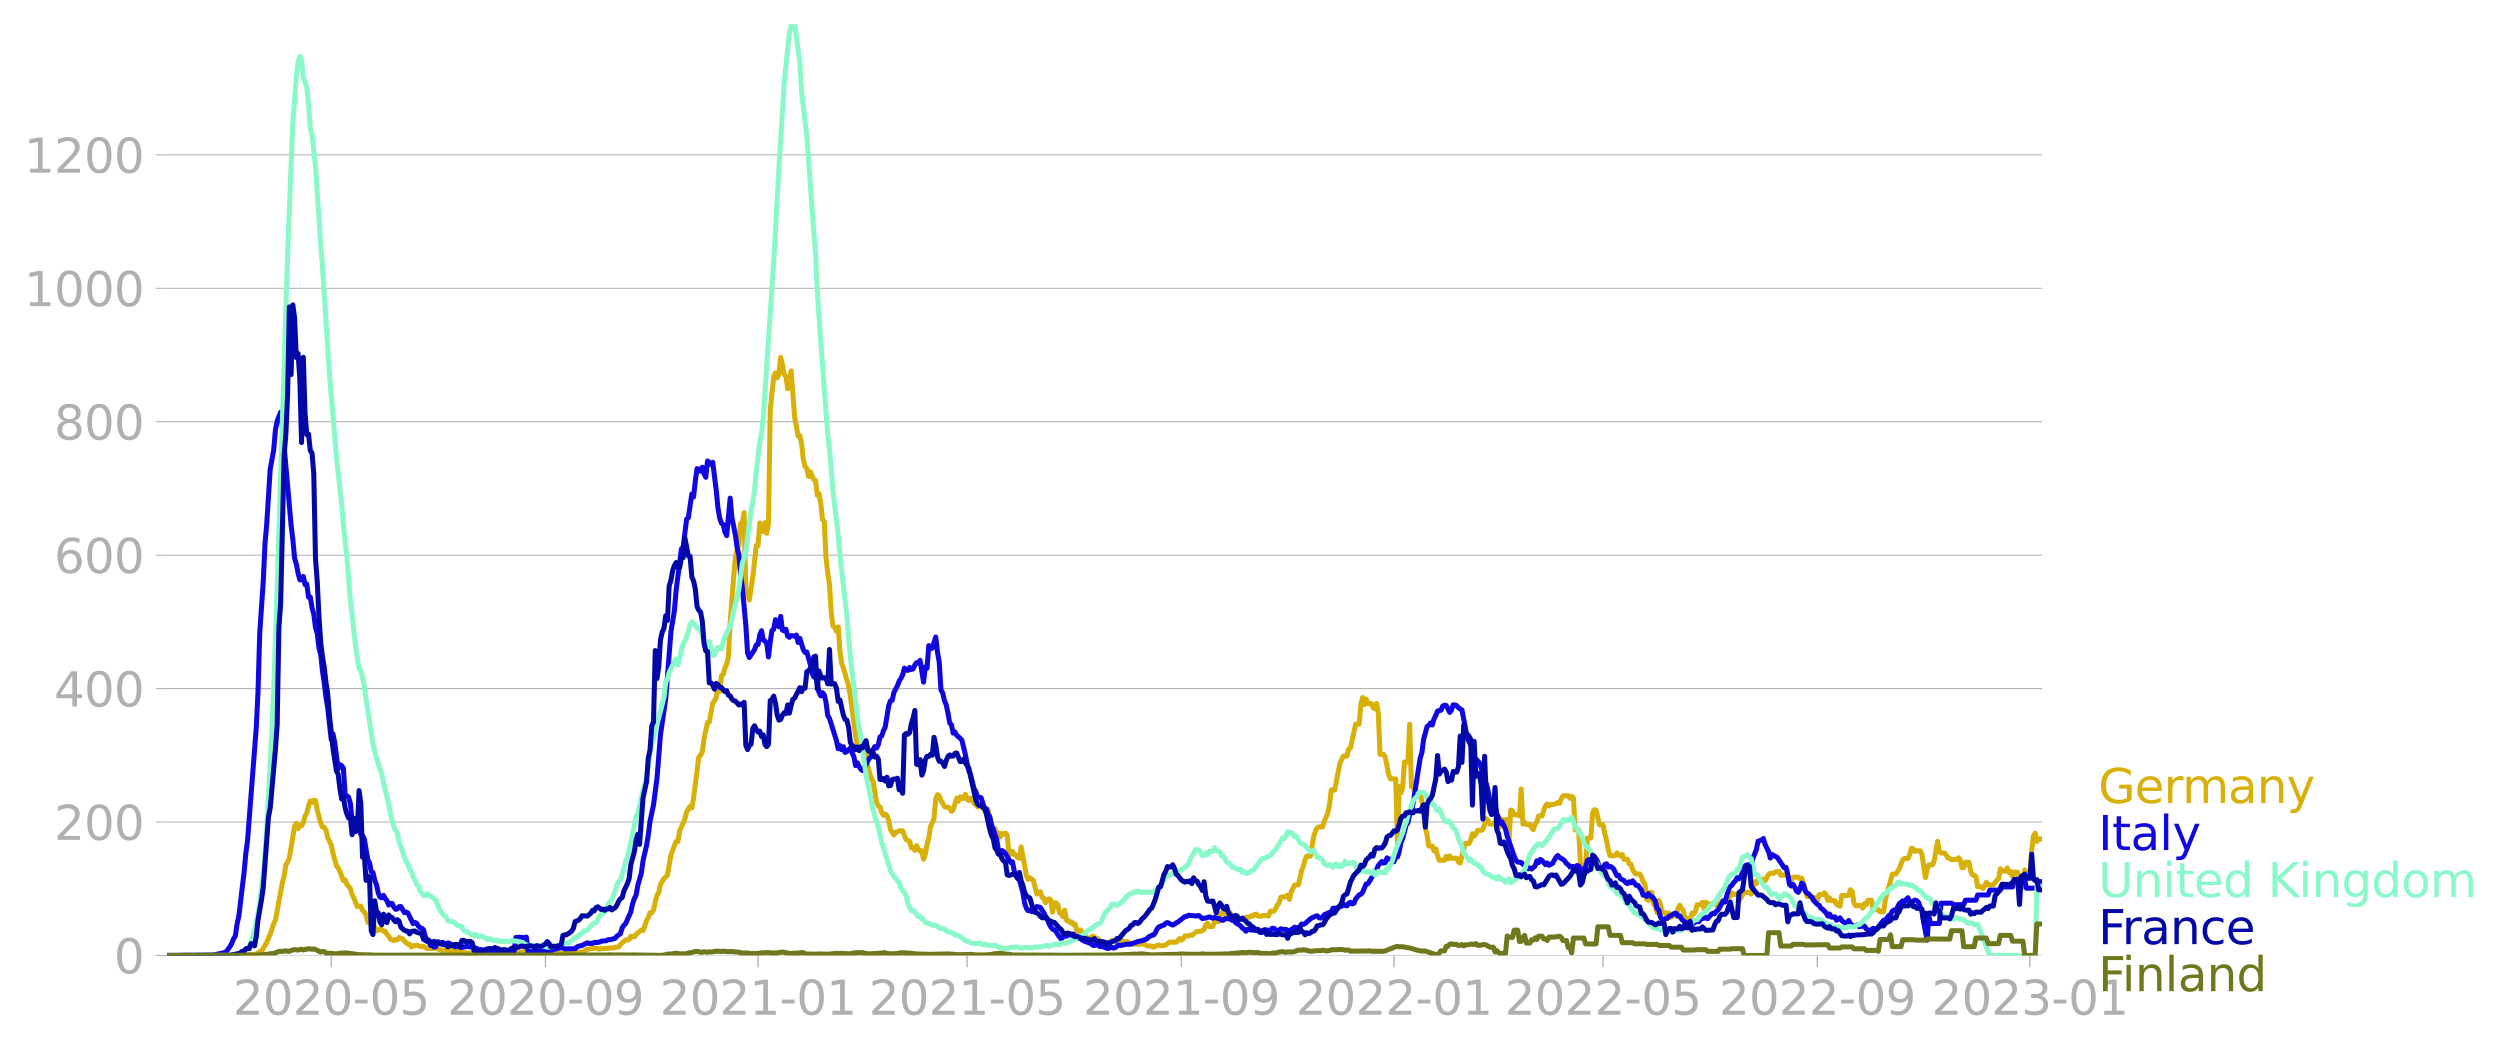 <svg xmlns="http://www.w3.org/2000/svg" xmlns:xlink="http://www.w3.org/1999/xlink" width="992.186" height="416.199" viewBox="0 0 744.14 312.149"><defs><style>*{stroke-linejoin:round;stroke-linecap:butt}</style></defs><g id="figure_1"><path id="patch_1" d="M0 312.15h744.14V0H0v312.15z" style="fill:none"/><g id="axes_1"><path id="patch_2" d="M49.83 284.4h558V7.2h-558v277.2z" style="fill:none"/><g id="matplotlib.axis_1"><g id="xtick_1"><g id="line2d_1"><defs><path id="m621d690cdc" d="M0 0v3.5" style="stroke:#b0b0b0;stroke-width:.4"/></defs><use xlink:href="#m621d690cdc" x="98.577" y="284.4" style="fill:#b0b0b0;stroke:#b0b0b0;stroke-width:.4"/></g><g id="text_1" style="fill:#b0b0b0" transform="matrix(.14 0 0 -.14 69.33 302.038)"><defs><path id="DejaVuSans-32" d="M1228 531h2203V0H469v531q359 372 979 998 621 627 780 809 303 340 423 576 121 236 121 464 0 372-261 606-261 235-680 235-297 0-627-103-329-103-704-313v638q381 153 712 231 332 78 607 78 725 0 1156-363 431-362 431-968 0-288-108-546-107-257-392-607-78-91-497-524-418-433-1181-1211z" transform="scale(.016)"/><path id="DejaVuSans-30" d="M2034 4250q-487 0-733-480-245-479-245-1442 0-959 245-1439 246-480 733-480 491 0 736 480 246 480 246 1439 0 963-246 1442-245 480-736 480zm0 500q785 0 1199-621 414-620 414-1801 0-1178-414-1799Q2819-91 2034-91q-784 0-1198 620-414 621-414 1799 0 1181 414 1801 414 621 1198 621z" transform="scale(.016)"/><path id="DejaVuSans-2d" d="M313 2009h1684v-512H313v512z" transform="scale(.016)"/><path id="DejaVuSans-35" d="M691 4666h2478v-532H1269V2991q137 47 274 70 138 23 276 23 781 0 1237-428 457-428 457-1159 0-753-469-1171Q2575-91 1722-91q-294 0-599 50Q819 9 494 109v635q281-153 581-228t634-75q541 0 856 284 316 284 316 772 0 487-316 771-315 285-856 285-253 0-505-56-251-56-513-175v2344z" transform="scale(.016)"/></defs><use xlink:href="#DejaVuSans-32"/><use xlink:href="#DejaVuSans-30" x="63.623"/><use xlink:href="#DejaVuSans-32" x="127.246"/><use xlink:href="#DejaVuSans-30" x="190.869"/><use xlink:href="#DejaVuSans-2d" x="254.492"/><use xlink:href="#DejaVuSans-30" x="290.576"/><use xlink:href="#DejaVuSans-35" x="354.199"/></g></g><g id="xtick_2"><use xlink:href="#m621d690cdc" id="line2d_2" x="162.363" y="284.4" style="fill:#b0b0b0;stroke:#b0b0b0;stroke-width:.4"/><g id="text_2" style="fill:#b0b0b0" transform="matrix(.14 0 0 -.14 133.115 302.038)"><defs><path id="DejaVuSans-39" d="M703 97v575q238-113 481-172 244-59 479-59 625 0 954 420 330 420 377 1277-181-269-460-413-278-144-615-144-700 0-1108 423-408 424-408 1159 0 718 425 1152 425 435 1131 435 810 0 1236-621 427-620 427-1801 0-1103-524-1761Q2575-91 1691-91q-238 0-482 47Q966 3 703 97zm1256 1978q425 0 673 290 249 291 249 798 0 503-249 795-248 292-673 292t-673-292q-248-292-248-795 0-507 248-798 248-290 673-290z" transform="scale(.016)"/></defs><use xlink:href="#DejaVuSans-32"/><use xlink:href="#DejaVuSans-30" x="63.623"/><use xlink:href="#DejaVuSans-32" x="127.246"/><use xlink:href="#DejaVuSans-30" x="190.869"/><use xlink:href="#DejaVuSans-2d" x="254.492"/><use xlink:href="#DejaVuSans-30" x="290.576"/><use xlink:href="#DejaVuSans-39" x="354.199"/></g></g><g id="xtick_3"><use xlink:href="#m621d690cdc" id="line2d_3" x="225.631" y="284.4" style="fill:#b0b0b0;stroke:#b0b0b0;stroke-width:.4"/><g id="text_3" style="fill:#b0b0b0" transform="matrix(.14 0 0 -.14 196.383 302.038)"><defs><path id="DejaVuSans-31" d="M794 531h1031v3560L703 3866v575l1116 225h631V531h1031V0H794v531z" transform="scale(.016)"/></defs><use xlink:href="#DejaVuSans-32"/><use xlink:href="#DejaVuSans-30" x="63.623"/><use xlink:href="#DejaVuSans-32" x="127.246"/><use xlink:href="#DejaVuSans-31" x="190.869"/><use xlink:href="#DejaVuSans-2d" x="254.492"/><use xlink:href="#DejaVuSans-30" x="290.576"/><use xlink:href="#DejaVuSans-31" x="354.199"/></g></g><g id="xtick_4"><use xlink:href="#m621d690cdc" id="line2d_4" x="287.862" y="284.4" style="fill:#b0b0b0;stroke:#b0b0b0;stroke-width:.4"/><g id="text_4" style="fill:#b0b0b0" transform="matrix(.14 0 0 -.14 258.614 302.038)"><use xlink:href="#DejaVuSans-32"/><use xlink:href="#DejaVuSans-30" x="63.623"/><use xlink:href="#DejaVuSans-32" x="127.246"/><use xlink:href="#DejaVuSans-31" x="190.869"/><use xlink:href="#DejaVuSans-2d" x="254.492"/><use xlink:href="#DejaVuSans-30" x="290.576"/><use xlink:href="#DejaVuSans-35" x="354.199"/></g></g><g id="xtick_5"><use xlink:href="#m621d690cdc" id="line2d_5" x="351.648" y="284.4" style="fill:#b0b0b0;stroke:#b0b0b0;stroke-width:.4"/><g id="text_5" style="fill:#b0b0b0" transform="matrix(.14 0 0 -.14 322.4 302.038)"><use xlink:href="#DejaVuSans-32"/><use xlink:href="#DejaVuSans-30" x="63.623"/><use xlink:href="#DejaVuSans-32" x="127.246"/><use xlink:href="#DejaVuSans-31" x="190.869"/><use xlink:href="#DejaVuSans-2d" x="254.492"/><use xlink:href="#DejaVuSans-30" x="290.576"/><use xlink:href="#DejaVuSans-39" x="354.199"/></g></g><g id="xtick_6"><use xlink:href="#m621d690cdc" id="line2d_6" x="414.916" y="284.4" style="fill:#b0b0b0;stroke:#b0b0b0;stroke-width:.4"/><g id="text_6" style="fill:#b0b0b0" transform="matrix(.14 0 0 -.14 385.668 302.038)"><use xlink:href="#DejaVuSans-32"/><use xlink:href="#DejaVuSans-30" x="63.623"/><use xlink:href="#DejaVuSans-32" x="127.246"/><use xlink:href="#DejaVuSans-32" x="190.869"/><use xlink:href="#DejaVuSans-2d" x="254.492"/><use xlink:href="#DejaVuSans-30" x="290.576"/><use xlink:href="#DejaVuSans-31" x="354.199"/></g></g><g id="xtick_7"><use xlink:href="#m621d690cdc" id="line2d_7" x="477.146" y="284.4" style="fill:#b0b0b0;stroke:#b0b0b0;stroke-width:.4"/><g id="text_7" style="fill:#b0b0b0" transform="matrix(.14 0 0 -.14 447.898 302.038)"><use xlink:href="#DejaVuSans-32"/><use xlink:href="#DejaVuSans-30" x="63.623"/><use xlink:href="#DejaVuSans-32" x="127.246"/><use xlink:href="#DejaVuSans-32" x="190.869"/><use xlink:href="#DejaVuSans-2d" x="254.492"/><use xlink:href="#DejaVuSans-30" x="290.576"/><use xlink:href="#DejaVuSans-35" x="354.199"/></g></g><g id="xtick_8"><use xlink:href="#m621d690cdc" id="line2d_8" x="540.932" y="284.4" style="fill:#b0b0b0;stroke:#b0b0b0;stroke-width:.4"/><g id="text_8" style="fill:#b0b0b0" transform="matrix(.14 0 0 -.14 511.684 302.038)"><use xlink:href="#DejaVuSans-32"/><use xlink:href="#DejaVuSans-30" x="63.623"/><use xlink:href="#DejaVuSans-32" x="127.246"/><use xlink:href="#DejaVuSans-32" x="190.869"/><use xlink:href="#DejaVuSans-2d" x="254.492"/><use xlink:href="#DejaVuSans-30" x="290.576"/><use xlink:href="#DejaVuSans-39" x="354.199"/></g></g><g id="xtick_9"><use xlink:href="#m621d690cdc" id="line2d_9" x="604.2" y="284.4" style="fill:#b0b0b0;stroke:#b0b0b0;stroke-width:.4"/><g id="text_9" style="fill:#b0b0b0" transform="matrix(.14 0 0 -.14 574.952 302.038)"><defs><path id="DejaVuSans-33" d="M2597 2516q453-97 707-404 255-306 255-756 0-690-475-1069Q2609-91 1734-91q-293 0-604 58T488 141v609q262-153 574-231 313-78 654-78 593 0 904 234t311 681q0 413-289 645-289 233-804 233h-544v519h569q465 0 712 186t247 536q0 359-255 551-254 193-729 193-260 0-557-57-297-56-653-174v562q360 100 674 150t592 50q719 0 1137-327 419-326 419-882 0-388-222-655t-631-370z" transform="scale(.016)"/></defs><use xlink:href="#DejaVuSans-32"/><use xlink:href="#DejaVuSans-30" x="63.623"/><use xlink:href="#DejaVuSans-32" x="127.246"/><use xlink:href="#DejaVuSans-33" x="190.869"/><use xlink:href="#DejaVuSans-2d" x="254.492"/><use xlink:href="#DejaVuSans-30" x="290.576"/><use xlink:href="#DejaVuSans-31" x="354.199"/></g></g></g><g id="matplotlib.axis_2"><g id="ytick_1"><path id="line2d_10" d="M49.83 284.4h558" clip-path="url(#p83f913f39a)" style="fill:none;stroke:#b0b0b0;stroke-width:.3;stroke-linecap:square"/><g id="line2d_11"><defs><path id="md5a7e201a7" d="M0 0h-3.5" style="stroke:#b0b0b0;stroke-width:.3"/></defs><use xlink:href="#md5a7e201a7" x="49.83" y="284.4" style="fill:#b0b0b0;stroke:#b0b0b0;stroke-width:.3"/></g><use xlink:href="#DejaVuSans-30" id="text_10" style="fill:#b0b0b0" transform="matrix(.14 0 0 -.14 33.922 289.719)"/></g><g id="ytick_2"><path id="line2d_12" d="M49.83 244.682h558" clip-path="url(#p83f913f39a)" style="fill:none;stroke:#b0b0b0;stroke-width:.3;stroke-linecap:square"/><use xlink:href="#md5a7e201a7" id="line2d_13" x="49.83" y="244.682" style="fill:#b0b0b0;stroke:#b0b0b0;stroke-width:.3"/><g id="text_11" style="fill:#b0b0b0" transform="matrix(.14 0 0 -.14 16.108 250.001)"><use xlink:href="#DejaVuSans-32"/><use xlink:href="#DejaVuSans-30" x="63.623"/><use xlink:href="#DejaVuSans-30" x="127.246"/></g></g><g id="ytick_3"><path id="line2d_14" d="M49.83 204.965h558" clip-path="url(#p83f913f39a)" style="fill:none;stroke:#b0b0b0;stroke-width:.3;stroke-linecap:square"/><use xlink:href="#md5a7e201a7" id="line2d_15" x="49.83" y="204.965" style="fill:#b0b0b0;stroke:#b0b0b0;stroke-width:.3"/><g id="text_12" style="fill:#b0b0b0" transform="matrix(.14 0 0 -.14 16.108 210.284)"><defs><path id="DejaVuSans-34" d="M2419 4116 825 1625h1594v2491zm-166 550h794V1625h666v-525h-666V0h-628v1100H313v609l1940 2957z" transform="scale(.016)"/></defs><use xlink:href="#DejaVuSans-34"/><use xlink:href="#DejaVuSans-30" x="63.623"/><use xlink:href="#DejaVuSans-30" x="127.246"/></g></g><g id="ytick_4"><path id="line2d_16" d="M49.83 165.247h558" clip-path="url(#p83f913f39a)" style="fill:none;stroke:#b0b0b0;stroke-width:.3;stroke-linecap:square"/><use xlink:href="#md5a7e201a7" id="line2d_17" x="49.83" y="165.247" style="fill:#b0b0b0;stroke:#b0b0b0;stroke-width:.3"/><g id="text_13" style="fill:#b0b0b0" transform="matrix(.14 0 0 -.14 16.108 170.566)"><defs><path id="DejaVuSans-36" d="M2113 2584q-425 0-674-291-248-290-248-796 0-503 248-796 249-292 674-292t673 292q248 293 248 796 0 506-248 796-248 291-673 291zm1253 1979v-575q-238 112-480 171-242 60-480 60-625 0-955-422-329-422-376-1275 184 272 462 417 279 145 613 145 703 0 1111-427 408-426 408-1160 0-719-425-1154Q2819-91 2113-91q-810 0-1238 620-428 621-428 1799 0 1106 525 1764t1409 658q238 0 480-47t505-140z" transform="scale(.016)"/></defs><use xlink:href="#DejaVuSans-36"/><use xlink:href="#DejaVuSans-30" x="63.623"/><use xlink:href="#DejaVuSans-30" x="127.246"/></g></g><g id="ytick_5"><path id="line2d_18" d="M49.83 125.53h558" clip-path="url(#p83f913f39a)" style="fill:none;stroke:#b0b0b0;stroke-width:.3;stroke-linecap:square"/><use xlink:href="#md5a7e201a7" id="line2d_19" x="49.83" y="125.53" style="fill:#b0b0b0;stroke:#b0b0b0;stroke-width:.3"/><g id="text_14" style="fill:#b0b0b0" transform="matrix(.14 0 0 -.14 16.108 130.849)"><defs><path id="DejaVuSans-38" d="M2034 2216q-450 0-708-241-257-241-257-662 0-422 257-663 258-241 708-241t709 242q260 243 260 662 0 421-258 662-257 241-711 241zm-631 268q-406 100-633 378-226 279-226 679 0 559 398 884 399 325 1092 325 697 0 1094-325t397-884q0-400-227-679-226-278-629-378 456-106 710-416 255-309 255-755 0-679-414-1042Q2806-91 2034-91q-771 0-1186 362-414 363-414 1042 0 446 256 755 257 310 713 416zm-231 997q0-362 226-565 227-203 636-203 407 0 636 203 230 203 230 565 0 363-230 566-229 203-636 203-409 0-636-203-226-203-226-566z" transform="scale(.016)"/></defs><use xlink:href="#DejaVuSans-38"/><use xlink:href="#DejaVuSans-30" x="63.623"/><use xlink:href="#DejaVuSans-30" x="127.246"/></g></g><g id="ytick_6"><path id="line2d_20" d="M49.83 85.812h558" clip-path="url(#p83f913f39a)" style="fill:none;stroke:#b0b0b0;stroke-width:.3;stroke-linecap:square"/><use xlink:href="#md5a7e201a7" id="line2d_21" x="49.83" y="85.812" style="fill:#b0b0b0;stroke:#b0b0b0;stroke-width:.3"/><g id="text_15" style="fill:#b0b0b0" transform="matrix(.14 0 0 -.14 7.2 91.131)"><use xlink:href="#DejaVuSans-31"/><use xlink:href="#DejaVuSans-30" x="63.623"/><use xlink:href="#DejaVuSans-30" x="127.246"/><use xlink:href="#DejaVuSans-30" x="190.869"/></g></g><g id="ytick_7"><path id="line2d_22" d="M49.83 46.095h558" clip-path="url(#p83f913f39a)" style="fill:none;stroke:#b0b0b0;stroke-width:.3;stroke-linecap:square"/><use xlink:href="#md5a7e201a7" id="line2d_23" x="49.83" y="46.095" style="fill:#b0b0b0;stroke:#b0b0b0;stroke-width:.3"/><g id="text_16" style="fill:#b0b0b0" transform="matrix(.14 0 0 -.14 7.2 51.414)"><use xlink:href="#DejaVuSans-31"/><use xlink:href="#DejaVuSans-32" x="63.623"/><use xlink:href="#DejaVuSans-30" x="127.246"/><use xlink:href="#DejaVuSans-30" x="190.869"/></g></g></g><path id="line2d_24" d="m49.83 284.4 22.3-.085 2.592-.227 1.037.057.519-.17 1.037-.681.519-.114 1.555-2.667 1.038-2.411 1.037-3.177.518-.993 2.075-11.206.518-1.958.519-3.404.519-.738.518-1.277 1.556-9.418.518-.851.52 1.56.518-.965.518.086.519-.88.518-1.957.519-.937.519-2.014.518-1.56.519.454.518-.681.519.113.519 2.837 1.037 3.83.518 1.248h.519l.518.88.519 2.241 1.037 2.156.519 2.412 1.037 3.773.519.68.518 1.05 1.037 2.724.519-.256.518 1.362 1.038 1.248.518 1.816.519.965 1.037 2.61.519-.199.518.029.519 1.248.518.51.519.908.519 2.1.518.425.519.057.518.312.519.766.518 1.021.52-.142.518-.34.518.085.519.567.518-.028.519.965.519.51.518.908 1.037.369.519-.312.519.142.518-.738.519.312.518.114.519.68 1.037.88.519.057.518.794.519-.34h.518l.519-.227 1.037.397h1.037l1.038.68.518-.141.519.142 1.037-.142.518-.057 1.556.653h1.556l1.037.113.519-.085 1.037.114.519-.029 1.037.199 1.037.397 2.593.227 1.556-.199.518-.17 3.63.142.519.198 1.556-.482 1.037-.057 1.037-.368 1.556.454.518.085.519-.17.518.17 1.556.028.519-.028.518-.17.519.198 2.593-.057 1.556.426 1.037-.114.518.029.519-.227.519-.085 4.148.454 1.038-.114.518-.028.519-.227 1.037.085.518-.17h1.556l.519.056.518-.198.519-.454.519-.227 2.592-.397 1.038.397.518-.284.519.085 1.037-.085.519.029 1.037-.199.518.114.519-.256 1.037-.057.519-.766 1.555-1.361.52.028.518-.17.518-.965 1.037.199.519-.71 1.556-1.333.518.142.519-1.305.519-1.674.518-.794.519-1.532h.518l.519-.71.518-2.524.519-1.873.519-.822.518-2.525.519-.766.518-.965.519-.397.519-.652 1.037-5.873 1.037-2.837.519-1.248.518.028.519-3.206 1.555-3.46.519-2.157 1.037-1.674.519.511.518-2.979 1.556-12.17.519-.568.518-.993.519-3.943 1.037-4.738.519-.17 1.037-5.702.518-.624.519-.993.519-2.922.518 1.106.519-4.71.518-.368.519-1.873.519-1.163.518-2.184.519-10.27 1.037-13.419.518-5.844.52-2.497.518-1.078.518-6.553.519-.284.518-2.95.519 23.064 1.037 2.923 1.037-6.894 1.038-9.334h.518l.519-6.724 1.037 2.554.518-2.61.52 3.12.518-3.007.518-33.703 1.037-9.844.519-1.163.519 1.503.518-1.163.519-4.936.518 2.127.519 2.923.519.567.518 3.66 1.037-5.277 1.037 13.76 1.038 5.588.518-.085.519 2.44.518 4.709.519 2.043.519.567.518 2.411.519-1.418 1.037 2.383.518.199.52 4.397.518-.454.518 2.979.519 4.766.518.482.519 10.78.519 4.597.518 3.404.519 8.482.518 3.915.519.37.519 1.19.518-1.333.519 7.178.518 3.745.519 1.361 1.556 5.334.518 3.206 1.556 11.376.519 3.433.518-.34.519.056.518 1.617.519.114.519.737.518 3.688 1.037 3.688.519.738 1.037 6.27.519 1.078.518.34.519 1.73.518.738.519-.369.519.483.518 1.447.519 2.666 1.037 1.646.519-.823.518-.085.519-.34h1.037l1.037 2.638 1.037.454.519 1.986.518-.029.519.766.519-1.39.518 1.05.519.624.518-.199.519 2.554.519-1.39.518-2.98.519-1.815.518-3.575.519-1.02.518-1.39.519-5.788.519-1.249.518.37.519 1.39.518.765.519 1.05.519.199.518-.086.519.312.518.965.519-.51 1.037-3.405.519.908.518-1.333.519.539.518-.142.519-1.163.519 1.531.518.284.519-.68 1.037 1.588.519.397.518.624.519-.17.518-.482 1.037 1.759.52.482.518-.794.518 2.666 1.037 3.32.519-.284.519 1.759.518-.454.519 1.163.518-1.021.519.198.519-.312.518.596.519 5.334.518.397.519-.908.518.965.519.198.519.738.518.198.519-3.404 1.037 5.504.519 3.007.518 1.163.519-.51 1.037.765 1.037 4.086.519-.454.518-.199.519 1.589.518.34.519 1.334.519-.852.518-.312.519.312.518 3.66.519-2.752h.519l.518.454.519 2.44.518.34.519.823.518-1.929.52 3.036.518.056.518.568.519-.142.518.851.519-.199.519 1.93.518.226.519-.453.518.737.519.227.519.908.518.567h1.037l.519-.539.518.142.52.568.518-.029.518.88h1.037l.519.482.519-.227.518.255.519-.283.518-.454h1.038l.518-.256 1.037-.17.519.596 1.037.113h.519l.518.34.519.54 1.037-.255.519.17h1.037l.518-.199h.519l1.037.568.519.141h1.037l.518.34 1.038-.481.518-.142.519.17h1.037l.519-.17 1.037-.88h2.075l1.036-1.078.519.454.518-.34.519-.88h1.037l.519-.255.518.028.519-.34.519-.482.518-.284h1.037l1.037-.596.52-1.362.518-.51.518.993h1.037l.519-1.39.519-.37.518.341 1.037-2.61h1.038l.518.397.519-.567.518.113.519 1.362.518-.227h1.038l.518.51.519.313.518-.255.519-.029.519-.369h1.037l.518-.397.519.057.519-.454.518-.113.519.595h1.037l.518-.17h1.038l.518.142.519-1.447h1.037l.519-.68.518-1.136.519-.624.518-1.673.519-.142h1.037l.519-.568.518 1.334.519-2.27 1.037-2.043h1.037l.519-1.872.518-2.496.519-1.192.519-1.986.518-1.05h1.037l1.037-5.957.52-1.646.518-.822.518-.284h1.037l.519-1.674 1.037-2.411.519-2.468.518-4.426h1.038l1.555-8.085 1.037-1.986h1.038l.518-2.071.519-.312 1.556-7.15h1.037l.518-5.815.519-2.1.519 2.1.518-1.617.519 1.333h1.037l.518 1.277.519.312.519-1.617.518 2.751.519 12.398h1.037l.519.823 1.037 5.276.518 1.192h1.556l.519 19.405.518-17.164.519 1.93.518-1.703.519-7.49h1.037l.519-11.262.518 18.582.519-1.078.519 3.603.518-.624h1.037l.519 2.411 1.037 7.773.519 2.327.518 3.29h1.037l.519 1.447.519-.595.518 2.07.519 1.306h1.556l.518-1.163.519.737.518-.85.519.68h1.556l.518 1.135.519.312 1.037-4.256.519-1.588h1.037l.518-1.022.519-1.872.519.71.518-.653.519-1.078h1.037l.518-.199 1.038-3.262.518.51.519 1.078h1.037l.519-.737.518 2.014.519-.057.518-.68.519-1.845 1.556.029.518 6.666.519-9.56.518.227.519 1.191h1.037l.519.34.518-8.028.519 10.469.519-.54.518.653h1.037l.519.993.518.539.52-1.702.518-.624.518-1.76h1.037l.519-1.815.519-1.22.518-.539.519.596.518-.454h1.038l1.037-.539.518.227.519-1.39.518-.851 1.556-.029.519.766.518-.595.519.51.519 9.476h1.037l.518 10.156 1.038.851.518-.397.519-8.199h1.037l.518-7.49.519-.907.519.142 1.037 4.34h1.037l.519 2.695.518 1.816.519 2.894.518 1.787h1.556l.519-.851.518.624.519.284.518-.397.519 1.418h1.037l.519 1.362.518.085.519 1.617.519.908.518.369h1.037l.519.822.518 1.589.52.454.518 4.68.518.37.519-2.355h.518l.519 3.461.519.653.518 1.9.519-3.716.518 1.333.519 2.355h1.037l.519 1.73.518-1.531.519 1.163.518-.426h1.038l.518-2.213.519-.907.518.936.519.482.519 2.468h1.037l.518.568.519-2.128.519.227.518-.71.519-2.014h1.037l.518-.737.52 1.957.518-2.014.518.426.519.17h1.037l.519-.624.518.312.519 1.503.518-.709.519-1.333h1.037l.519-.17.518-1.788.519.51.518-1.049.519.454h1.037l.519-.624.518 1.787 1.038-1.815 1.037.056h.518l.519.51.518-2.41.52-1.277.518.567.518-1.135h1.037l.519-.226.519.453 1.037-1.815.518-.34h1.038l.518-.483.519.028.518-.085.519 1.107 1.037-.057h.519l.518.113.519.852.518.595.519-.88 1.037-.056h.519l.518.454.519-.17.519 1.276 1.037 4.17h1.037l.518.568.52.766.518-.964.518.737.519-1.645h1.037l.519-.54.518.568.519 1.73.518-.765.519.822h1.037l.519 1.078 1.037.568.518-3.206 1.038.057h.518l.519-.17.518-1.59.519.54.519 3.518.518.68 1.556-.056.519.794.518-1.361.519.34.518-1.333h1.037l.519 2.553.519.057.518.283.519-.085.518.653h1.038l.518-3.66 2.074-7.575h1.038l1.037-1.56 1.037-2.724.519-.368h1.037l.518-1.249.519-1.815.519.17.518.766.519-.17h1.037l.518 1.05 1.038 6.95.518-2.411.519-1.39h1.037l.519-1.135 1.037-5.873.518 3.007.519.483h1.037l.519.624.518.88.519.113.518.368 1.038-.056h.518l.519-.51.518.566.519 2.384.519-.029.518-1.589h1.037l.519 2.724.519 1.05.518.141.519.313.518 3.063h1.037l.519.511.519-.737.518-1.107.519.766 1.556-.028 1.037-1.39.518-.398.519-2.978.518.68h1.038l.518-.907.519 1.418.518-.397.519 1.475.519-1.248h1.037l.518 4.17.519.114.519-.085.518-4.852.519 1.22h1.037l.518-7.064.52-4.255.518-.88.518 2.469.519-.738h1.037" clip-path="url(#p83f913f39a)" style="fill:none;stroke:#d8b009;stroke-width:1.5;stroke-linecap:square"/><path id="line2d_25" d="m49.83 284.4 13.483-.085 3.63-.794.519-.398 1.037-1.418.519-1.021.518-1.277.519-.794.518-3.632.52-2.24 1.036-8.767.519-4.199.518-5.702.519-3.944 2.593-33.504.519-10.695.518-17.533 1.037-15.178.519-11.29.518-5.902 1.038-16.369 1.037-5.702.518-5.986.519-2.667 1.037-2.61.519 4.34 2.593 29.306.518 4.256.519 5.56.518 1.76.52 2.666.518 1.986.518.057.519-1.022.518 2.412.519-.142.519 3.886.518-.056.519 3.177.518 1.93.519 4 .519 1.73.518 4.397.519 1.901.518 4.908.519 3.433.518 4.312.519 3.234 1.037 9.362.519-1.674.518 2.44 1.038 8.057.518-1.305.519.312.518.738.519 7.943.518.255.52.454.518 1.816.518 4.936.519.34.518.03.519 1.162.519.568.518 2.27.519.283.518.965 1.038 6.184.518.965.519 2.695.518.198.519 2.383.518 1.249.52 2.44.518 1.22.518.226.519-.709.518.908.519.652.519 1.305.518-.51.519.057.518 1.106.519.624.519-.142.518-.68h.519l1.037 1.815.518-.17.52.255 1.555 3.178.518-.37.519.256.519.823.518.567.519.085.518.454.519 2.1.519.907.518.483.519 1.163.518.057.519.482.518-.142.519-1.475.519.113.518.426.519-.369.518.426.519-.057.519-.199.518.17.519.511.518.085.519.397 1.037-.198.519.369.518.056.519-.227.518.029.519-.199.519.17 1.037.057.518.114 1.038.453.518.256.519-.057 1.037.34.518.086.52.198 1.036-.113.519-.085.518-.199.519.17 1.037-.198.519.17.518-.227 1.038.397 2.074-.028.518-4.114 1.038-.057 1.555.114.519-.17.519 4.397 1.037-.085.518.028.519-.17 2.593.113.518-.113.519.199 1.037-.199.519-.426 1.556-.312.518-.227 1.037.029.519.283 3.111-.056.519-.51.519-.228 1.037-.227 1.556-.794.518.198 1.037-.028.519-.284h1.037l.519-.085.518-.283 1.556-.142.519-.34.518.056 1.556-.426.519-.652 1.037-.71.518-1.73.519-.766.518-.51 1.556-3.547.519-2.383.518-1.503.519-1.022.519-2.95 1.037-3.603.518-3.745 1.038-4.51.518-3.065.519-4.141 1.037-4.88 1.037-7.915 1.037-12.994 1.556-10.61 1.556-20.029 1.037-6.326.519-6.1 1.555-12.17.519-.483 1.037-8.425.519-.454 1.037-7.036.518.88.519-4.795.519-3.631.518.17.519.596.518-1.192.519 1.93.518 1.077.52-4.85.518.368.518.68.519-.652 1.037 8.37.519 5.248.518 3.007.519 1.504.518.368.519 2.27.519 1.05 1.037-11.15.518 5.788 1.037 5.191.52 3.745.518 2.156.518 6.185.519 3.603L222 186.1l.519 8.283.518 1.333 1.556-2.354.519-1.419.518-.085.519-2.922.518-1.191.519 2.751.518.284.52.766.518 4 .518-4.482.519-3.376.518-.397.519-2.837 1.037 2.099.519-3.064.518 4.057.519.227.519-.454.518 2.014.519.37.518-.483.519.028.518.142.519-.369.519 2.213.518-1.22 1.037 3.376.519.823.519-.142 1.037 3.66.518 2.581.519 1.192.518-.255.52 2.014.518 2.837.518 1.021.519-.936.518.624.519 2.184.519 3.972.518.851 2.075 6.61.518 2.44.519-.936.518 1.248.519-.908.518 1.703.52-.312 1.036-1.022.519 1.447.518 1.107.519 2.695.519-.823.518 1.135.519.794.518.369 1.038-1.702.518-1.249.519-.766.518-.425.519-2.043.518-.936.52.426.518-.965.518-2.355.519-.283.518-1.617.519-1.022 1.037-6.383.519-1.418.518-.17.519-2.384 1.037-1.929.519-1.39.518-.823.519-1.05.518-2.014.519.596.519.085.518-.88.519.625.518-.199.519-1.163.519-.68.518.113.519-.823 1.037 6.497.519-4.54.518.398.519-6.724.518.908.519-.142 1.037-3.32.519 4.483.518 3.036.519 8.199.518.964.519 2.27.519 1.191.518 2.44.519 2.979.518.567.519 2.469.518-.34.52.964 1.036.908.519.567 1.037 4.284.519 2.723.518 2.071.519 1.277 1.037 4.113.519.852.518 1.588 1.037.199 1.037 3.177.52.142.518 1.617.518.71.519 2.496.518 1.305 1.038 3.064.518 3.206.519 1.05.518-1.022.519.312.519.596 1.555 2.638.519-.198.518 2.61.519 1.191 1.037 1.589 1.037 3.745.519 3.177.519 1.504.518.737.519-.198.518.482.519-.255.519-.426.518-.823 1.037.256 1.037 1.532.519 1.106.519.71.518 1.446.519.965.518.68.519.256.519.425.518.908 1.037 1.39.519-.595.518-.34.52.084 1.036-.51.519.17.518-.312.519.794.519.51.518.058.519-.086.518.511 1.038.51.518.086.519.284.518.141.519.511.518.114.52-.256.518.114.518.397.519-.028 1.037.283.519.284.518.057 1.037-.34.519.226.519-.113 1.037-.823.518.17 2.075-.397.518.057 1.037-.256 1.556-.567 1.037-.227.519-.113.519-.284.518-.085.519-.596 1.037-.567.518-.057.519-.653.519-1.078.518-.709.519-.113.518-.312.519-.114.519-.567.518-.17 1.556.737.518-.255.52-.397.518-.256 2.074-1.617.519-.057.518-.34 1.556.142.519.085 1.037-.142 1.037.88 1.037-.142 1.037-.34 1.037.396.519-.226 1.556.425.518.397.519.029.519-.511 1.037.028.518.114.519.34h.518l.52.71 1.555.964.518.68.519.285.519.624.518-.596 1.037.255 1.556.114.519-.34.518.907.519.085.518-.283.519-.596 1.556.312.518-.71h.519l.519.398.518.624 1.037-.88 1.037.227.52-.056 1.036.482 1.556-1.135.519.17h.518l.519-.34.518-.766.519.085.519-.227 1.555-1.39.519-.34.518-.17.52-.341.518-.057.518.568.519.113.518-.284.519-.737 1.556-.681.518-.085.519-1.163.519-.029.518.142.519-.17.518-.51.519-.03.518-.652.52.426.518.113.518-.766.519-.283.518.482.519-.199.519-1.248 1.037-1.248.518-.17.519-.596 1.037-2.468.519-.057 1.037-1.645 1.037-2.043.519-.482.518-1.277 1.037-1.191.519.453.519-.141.518-1.39 1.037.624.519-.398.519.937.518-1.476.519.057.518-1.617.519-2.695.518-1.192 1.038-4 .518-.68.519-2.469.518-.993.519-2.326 2.074-13.334.519-1.702.518-3.972 1.038-3.858.518-.369.519-.709.518.596.519-1.844.519-.965.518-1.333 1.037-.256.519-1.248.519-.227.518.085 1.037 2.071.519-.709.518-1.56.52.057.518.17.518.652 1.037.653 1.038 5.333.518 3.007 1.556 3.121.519 3.007.518.142 1.037 1.05.519 1.418 1.037 4.142.519.738.518 2.014.519 3.433.518 1.191 1.038-.255.518 2.525.519 1.078.518 1.816.519-.483 1.037 2.156.519 2.185 1.555 4.426.519 1.532.519 1.134.518.54 1.037.141.519.54.519.226.518-.255.519 1.362.518-.199.519.284 1.037-.936.519-1.532.518.539.519-.937.518.312 1.038 1.249.518-.483.519.653 1.037-.54 1.037-1.871.519-.483.518.568 1.037.567.52.482.518.795.518.283.519.71.518-.142h.519l.519.312.518-.596.519.142 1.037 2.213.519-1.419.518-.482.519-1.958.518-.283.519.17.518-.397.519-.54.519.54.518.993.519 1.957.518.369 1.038-1.617.518-.199.519.965.518-.199.519.227.519.483 1.037 2.07.518-.141.519 1.05 1.037.51.519.624.518.284.519-.51.518.283.519-.596 1.037 1.362h.519l1.037 1.418.518 1.504.52-.028.518.397.518-.823.519.71.518.198.519.51.519.823.518 2.213.519.426.518 2.213.519.539h.519l1.037-.34.518-.597.519-.142 1.037-.709.519.029.518.822.519-.085.518.908.519.567 1.556.965.518-.51.519.311.519-.056 1.037-.596.518.142.519-.738 1.037-.312.519-.284.518.454 1.037-1.248.519-.369.519.114.518-.71.519-.34 1.556-2.78.518.369 1.037-3.717.519-.964.518-.312.519-.823.519-.51.518-.994.519.426.518-.54 1.038-2.921.518-.596.519-.142.518.057.519.227.518-2.185 1.038-2.61.518-2.525 1.037-.312.519-.482.519 1.787 1.037 2.1.518 1.957.519-1.05 1.556.852 2.074 3.092.519-.114.518 2.015.519 3.035.518.483.519-.483.519.795.518 1.163.519.425.518-.936.519-1.816.519.454.518 1.788.519.709.518.227.519.624.518.426.52 1.02 1.036 1.079.519.227.518.908.519.312 1.037 1.078.519.936.518-.596.519.908.519.028.518-.113.519 1.021 1.037-.709.518.823.519.425.519.256.518.056.519-.766.518.937.519.652h.519l1.037-.284.518.54 1.038-.142.518-.057.519.85.518.313.519.142.518-.199.519-.425 1.037.255 1.556-2.043.519-.595.518-.114.519-.567.518-.738.519-.284.518-1.02.52-.37.518.256 1.037-2.128.518-.34.519-.511.519.198 1.037-1.106.518 1.532.519-.199 1.037-.624.519.17.518.454.519 1.476.518 1.106.52 3.404 1.036 5.305.519-7.092.518 2.156h2.593l.519-6.07h3.111l.519.453h3.112l.518-1.333h3.112l.518-1.56h3.112l.518-1.448h3.112l.518-.936h3.112l.519-2.241h3.111l.519 2.61h3.111l.519-1.957h1.037" clip-path="url(#p83f913f39a)" style="fill:none;stroke:#1007e1;stroke-width:1.5;stroke-linecap:square"/><path id="line2d_26" d="m49.83 284.4 18.67-.057 3.11-.369.52-.17 1.036-.709.519-.596.519-.822 1.037-2.894 1.037-3.773 1.037-6.384 1.037-8.709.519-5.816.518-7.461 1.556-29.845.519-11.461 1.037-30.44 3.112-99.522 1.555-38.923 1.037-13.532.52-4.398.518-1.758.518 1.134.519 5.22 1.037 2.809.519 4.908.518 7.206.519 1.986 1.037 9.56 1.556 23.263.518 6.525 2.075 32.058 2.074 24.426 1.556 14.185.518 6.156 1.037 9.59 1.038 12.737 1.555 13.76 1.038 6.723.518.624.519 1.986.518 2.866 2.593 17.135 1.037 4.057 1.556 4.738 1.037 4.709 1.038 4.142.518 2.95 1.037 3.915 1.038 1.986.518 2.724.519 1.05 1.037 3.177.518 1.418.52.766.518 1.532.518.482.519 1.731.518.88.519 1.333.519.397.518 1.56 1.037 1.334.519.113.519-.51.518.255 2.074 1.503 1.038 2.667.518.88 1.037 1.134.519.426.519 1.106.518.199h.519l.518.114.519.397.519.567.518.255.519.029.518.17.519 1.135 1.037.482.519.227 1.037.71.518.198.519-.426.519.426.518.227.519-.227.518.369 1.037.312.52.539.518-.34.518.084.519.426 1.037-.17.519.425.518-.113.519.198 1.556-.17.518.199.519-.312.518-.057.519.17.518-.028 1.556.369 1.037.482 1.038.539.518-.057.519.312 1.037-.283.519.113.518-.057 1.037.284.519-.255.518.312 1.038.113 1.555-.312 1.038-.284.518.029 2.075-.766.518.085.519-.284 1.555-1.39.519-.057.519-.567 1.037-.624.518-.766.519.113.519-.283 1.555-1.788.519-.283.518-.085 1.038-2.015.518-.652.519-.199.518-.369.519-.993.519-1.39 1.037-1.361.518-1.05 1.038-3.32.518-.992.519-.369 1.037-3.433.518-2.241.52-1.106.518-2.071 2.074-10.015.519-.936 1.555-7.15.519-1.39.519-2.212 1.037-7.036.518-2.95.519-1.589.518-2.61 1.038-3.603 1.037-4.028.518-2.1.519-4.425.519-.937.518-1.986 1.556-3.319.519-.68.518 1.758.519-1.617.518-2.95.519-1.589 1.037-2.1.519-1.588.518-2.184.519-.823.518.425 1.038 1.419 1.037.68.518 1.249 1.037 4.426 1.038-2.327 1.037 4.086.518-.029.519-1.333.519-.965 1.037.454.518-2.298 1.038-2.411 1.037-2.014.518-2.015.519-2.695 1.037-3.83.519-2.695 1.037-7.631.518-1.419.519-1.986 1.556-12.199.518-2.383.519-3.66.519-5.9 1.037-8.37.518-2.553.519-4.908 3.111-46.356 1.556-28.029 1.556-25.135 1.037-10.072.519-4.85.518-2.128.519-.284.518-.142 1.556 11.433.519 8.908 1.556 13.022 1.555 21.589 1.037 13.362.52 11.263 1.036 15.036 2.075 27.632.518 4.227 1.037 12.454 1.556 13.249.519 5.844 2.074 18.469 1.037 12.085 1.037 8.681 1.038 8.738.518 3.745.519 2.355 1.556 11.546 1.555 7.518.519 2.837 1.556 4.965 1.037 4.567 2.593 8.426 1.037 1.9.519.284.518.852.519.539.518 1.617.519.595.518.795.519 1.021.519 2.156 1.037 2.185.518-.114.519.454 1.037 1.39.519-.028.518.68.519.313.519.822.518.029.519.34.518-.028.519.34.518.199.519-.057.519.284.518.51.519.17.518-.028.519.284 1.037.766.519-.028.518.255.519.057.518.567 1.038.199.518.283 1.556 1.22 2.074.823.519-.028.519.085 1.037-.142 1.037.454.518-.114.52.199 1.036.142.519.142 1.037-.199 1.556.823.518-.085.519.312 1.556-.142.518-.284.519-.028.518.113.519-.227 1.037.312 1.037.086.519-.227h.519l.518.141.519-.113.518.17 1.038-.312 1.037.028.518-.141.519.028 1.037-.34.519.028.518.199 1.037-.37.519-.283 1.037.085.519.199.518-.568.519-.113.518.085 1.038-.199.518-.17.519-.482.518.028 3.112-1.759.519-.425.518-.596.519-.397.518-.17 2.075-1.59.518-.056.519-.596 1.037-2.411.519-.68.518-.37 1.037-1.588.519-.142.519.085.518.255.519-.085.518-.652.519-.227 1.556-1.901.518-.397.519-.114 1.037-.596.519.17.518-.425 1.037.454.519-.113 2.074.056.519-.028.518-.17 1.038-.993.518-.256.519-.85.518-.341 1.038-1.958.518-.454.519.057 1.037-.652.518-.483.52-.283.518.34.518-.312 1.037-.766 1.038-.652.518-.71 1.037-2.44.519-.538.519-1.22 1.037.113.518.653.519 1.078.518-.142.52-.71.518.483.518-1.05.519.199.518-.057.519-1.163.519.908.518.227.519.028.518 1.305.519.057 1.037 1.815 1.037.511.519.936.518.029.52.397 1.036.34.519-.113.518.936.519-.17.519.454.518-.029.519-.227.518-.51.519-.114.519-.51.518-.823.519-.54 1.037-1.588 1.037-.142.519-.482.518-.113.519-.256.518-.567.519-.738.519-.34.518-.993.519-.71 1.037-1.872.518.199.52-.823.518-1.248.518.369.519-.142 1.037 1.305.519-.17 1.037 1.957.518.199 1.038.68 1.555 1.845 1.037-.511.52 1.277.518.85.518.057 1.037.653.519 1.135.519.454.518.085.519-.284.518.34.519.54.519-.653.518-.369.519.766.518-.454.519.51.518-.51.52-1.106.518.766.518-.085.519-.256.518.17.519-.226.519.737.518 1.532.519-.567.518.936.519-.567 1.037.794.519-.199.518.029.519.51.518-.652.519 1.135 1.037-1.078.519.368.518-.113 1.038.198.518-1.418.519.113 1.037-2.24 1.037-3.348 1.556-3.859.518-1.106.519-2.014.519-1.192 1.037-3.83.518-.822.519-1.788.519-.624.518-.397.519-1.163.518-.397.519.17h.518l.52.567.518 1.05.518-.227 1.037 2.1.519.198.519 1.05.518.794.519-.54 1.037 2.412.519.823.518.567.519-.255.518.227.519.766.518 1.192.52.227.518.964.518 1.93 1.037 2.297.519 1.901.519.482 1.037 1.73.518-.453 1.038 1.277.518.056.519.397.518.653.519.028.518 1.277 1.038.794.518.057.519.227.518.51 1.038.37.518.397.519-.795.518.596.519.34.519.057.518.738 1.037-.993.519 1.106 1.037-.624 1.556-1.503.518-.114.519-1.106.519-.653 1.555-4.482.519-.51.518-1.192.52-.398.518-.794.518-.255.519.142.518.397.519-.483.519-.765.518-.54 2.075-3.177.518.057.519-.312.518-.454 1.037-2.071.52.482 1.036-.51.519.198.518-.88.519 1.22.519 1.901.518.256.519 1.05.518.396.519 1.135.519 1.76.518.879 1.037.907.519.852 1.037 2.127 1.037 1.788 1.037 2.298 1.038 1.106.518.596 1.037 2.496.519.312.519.114 1.037 1.588.518.086 1.037.709 1.038 1.9.518.284.519.454 1.556 2.355.518-.057 1.037.88.519.113.518.596.52.425.518.057.518.851.519.369.518.851.519.312.519.057.518.255.519-.113.518.454 1.038-.114.518.256.519.482.518-.454.519.567.518-.454.52.142.518-.369.518.086 1.037-.142.519-.766h.519l.518-.312.519-.057.518-.34 1.038-1.362 1.037-.284 1.037-1.39 1.037-.681 1.037-.851.519-.908.518-.567h.519l.519-.71 1.037-1.702 1.037-1.532.519-.397 1.037-2.411.518-1.305 1.037-1.192.519.114.519-.284.518-1.192.519-.028 1.037-3.574.519-.029 1.037-.71.518.824.519.34 1.037 4.823 1.037.085.519 1.418.518.937 1.038 1.22.518.028 1.037 1.9.519.284 1.037-.17.519.369.518 1.135.519-.397 1.037-1.164 1.037.454 1.037 1.078 1.038 2.015.518.368 1.037 1.646.519-.255.519.113.518.426.519.709.518.51.519-.085.518.199.52.993.518-.567.518.113.519-.085.518.085 1.038.88.518.141.519.426.518-.029 1.038.568.518.454.519-.085.518-.284.519.426 1.037-.142.519.085 1.037-.397.518.028.519.17.519-.028.518-.397.519-.256.518-.056.519-.398 1.556-1.673.518-.312 1.037-1.419 1.038-1.191.518-1.135.519-.681.518-1.05.519-.312.519-.964 1.037-.483.518-.709.519-.51.518-.228.52-.51.518-.199.518-.766.519-.113.518.624.519-.199.519.199.518-.085.519.085.518.397.519-.17 1.037.652 1.037.908.519.17.518.54.52.709 1.036.993.519-.142.518.51.519 1.107.519.198.518.738.519.397.518.908.519.539.519.908.518-.029.519.511.518-.085 1.037.227.519.454.519-.34.518-.114.519.17.518.312h.519l.519.17 1.037.823.518.199.519-.114.519.057.518.426 1.037-.057.519 1.163 1.556 4.454 1.555 3.575h13.484l.518-20.427.519-.141h1.037" clip-path="url(#p83f913f39a)" style="fill:none;stroke:#89f9c9;stroke-width:1.5;stroke-linecap:square"/><path id="line2d_27" d="m49.83 284.4 18.67-.057 2.073-.425 1.038-.34.518-.426.519.085.518-.823.519-.142.519.085.518-1.475.519.227.518.426.519-2.695.519-4.994 1.037-6.042.518-3.632 1.556-20.993.519-2.61 1.555-17.533.519-7.404.519-28.994.518-6.95 1.037-44.172.519-6.383.519-11.802.518-25.958.519 20.114.518-20.738.519 3.886.518 11.802.52-1.191.518 7.376.518 19.092.519-25.362.518 16.653.519 6.355.519-.142.518 4.88.519.737.518 6.1.519 25.362.519 6.724.518 10.553.519 7.717.518 4.142.519 3.12.518 4.568.519 3.348.519 6.44 1.037 9.759 1.037 6.78.519.965.518 4.283.519 3.121.518-.71.519 3.32.518 1.844.52 1.22.518-.426.518 5.39.519-4.879.518 3.972.519-.51.519-11.718.518 3.802.519 16.029.518-.738.519 7.632.519-1.305.518.34.519 15.972.518 1.135.519-10.043.518 3.12.52.426.518 2.752.518.823.519-3.15.518 1.618.519.88.519-2.27.518.624.519.17.518.738.519.51.519-.652.518.51.519 1.703 1.037.993 1.037.283.519.766.518-.737 1.037-.142.519.397 1.556.397.518 1.703 1.038.595.518-.34.519.482.518.17.519-.312.518.681.519-.17 1.556.425.518.029.519.142.519.539.518-.34.519-.086.518-.227 1.038-.113 1.037.454.518-1.617.519-.029.518.369 1.556-.028.519.425.518 2.327 1.038.255 1.555.255.519-.737 1.037-.37 1.556-.028.518-.34.519.312.519.085.518.34 1.556-.085.519.426 1.555-.908.519-.17 1.037-.057.519-.113.518-.256.519.029.518.17 1.556-.312 1.037.17.519.51.519-.68 1.037.255.518-.085.519-.425.518-.227.519-.738.519.51.518 1.079.519-.17.518-.029.519.227.519-.312 1.037-.227.518-2.894.519-.17.519-.028 1.037-.653.518-.454.519-.794.518-2.043 1.038-.368.518-.54.519-.822 1.556.113 1.037-.85.518-.88.519.17.518-.965.52-.255 1.036.823.519-.142.518.369.519-.397h.519l.518-.454.519.737 1.037-.68.519-.738.518-1.163.519-.738.518-.34.519-1.958 1.037-2.184.519-1.447.518-4.34 1.037-3.717.519-3.433.519-1.787.518 3.007 1.037-13.844 1.038-4.823.518-7.008.519-2.44.518-7.149.519-1.106.518-21.306.519 8.313.519-3.518.518-8 .519-2.298.518-1.107.519-3.744.519 1.361.518-10.27.519-1.645.518-2.95.519-1.419.519-.936.518 1.39.519.142.518-2.922.519-.057.518-5.9 1.038 5.39.518.141.519 6.1.518 1.22.519 2.44.519 5.163.518 1.134.519.454.518 2.78.519 6.64.518 2.184.52.198.518 9.334h.518l.519.68.518 1.192.519-1.73.519.397.518.794.519.057 1.037 1.22.519-.284.518 1.333.519.199.518.993.519.454.518.113 1.038 1.164.518-.313.519.37.518-.852.519 12.852.519 1.22.518-1.192.519-.397.518-4.738.519-.766.519 1.135.518.738.519-.284.518 1.617.519-.482.518 2.865.52.624.518-.71.518-12.992.519-.34.518-.994.519 2.071.519 3.575.518 1.503.519-.227.518-1.276.519-.71.519.284.518-2.61.519 2.44.518-2.298.519-1.787.518-.37 1.556-3.12.519 1.192.518-1.135.519.085.519-4.88.518-.312.519-.652.518-.284.519-3.177.518-.227.52 9.759.518-5.305.518 1.418.519.681.518-.113.519.057.519 1.758.518-10.213.519 10.299.518-.227.519.113.519 1.362.518 3.886.519-.397 1.037 4.596.518 1.192.52.227.518 2.213.518 4.425.519.908.518.284.519.936.519-.794.518 1.05.519-1.164.518.369.519-1.248.519-.908.518 2.837.519.425.518-.227.519.426.518 1.418.52-.255.518.794.518 6.128.519.029.518-.312.519.766.519-1.135.518 2.553.519-.085.518-1.759.519-.199.519.057.518-.284.519 3.433.518-.142.519 1.192.518-17.362.519-.426.519.227.518-.482.519-2.667.518-1.617.519-2.326.519 16.028.518.142.519-1.532.518 4.625.519-1.277.519-3.348.518-.993.519.029.518-.596.519.255.518-5.333.519 2.298.519 3.518.518 1.333h.519l.518.51.519 1.022.519-1.759.518-1.22.519-.454.518.369.519-.028.518-.795.52-.142 1.036 2.554.519-.057.518-.653.519 1.135 1.037 1.589 2.075 9.504.518 1.163.519.454.518-.028.519.539.518.17.52 1.702 1.036 4.71.519 1.815.518.965.519 2.723.519.653.518 1.22.519-.057.518 1.418.519.653.519.283.518 3.802.519.198.518-.113.519-.255.518-.057.519.596.519.766.518-1.816.519 2.468.518 1.39.519 2.043.519 1.05 1.037.652 1.037 3.433.519.88.518.056.519.397.518.653.519.454.518.028.519-.142.519.596.518.34.519.17.518.341.519.028 1.556 1.788.518.34.519.993.518.284 1.038-.199 1.037.397.518.426.519.255.519-.142 1.555.681.519-.085 2.593.653.518-.54.52.625.518.255.518-.113 1.556.312.519.595.518-.454.519.114.518-.426.519-.17.519-.028.518-.738.519.114 2.074-2.468 1.037-.653.519-.88.518-.141.519-.681.519-.085.518.34.519-.369.518-.766.519-.567.519-.397 1.555-2.156.519-.37 1.037-2.552 1.037-3.66.519-.085 1.037-3.688.519-.936.518-1.419.519.142h.518l.519-.68.518 1.077.52 1.759.518.34 1.037 1.39 1.037.625.519-.256.518.114.519-.312.518.88.519-1.731.519.88.518.113.519 1.05.518.567.519 1.163.518-2.61.52 4.255.518 1.532 1.037.085.518-.141.519 1.475.519 2.07.518-1.815.519-1.135.518.624.519.965.519.255.518-.85.519 1.957.518.596.519.397.518.68.52-.936.518.227.518 1.05.519-.113.518-.37.519.596.519.34.518.653.519.142.518.653.519.283 1.037.965.519.199 1.037.056.518-.283 1.038 1.305.518-.227.519.227.518-.085 1.556.141.519-.34 1.037.369.518.028.52-.113.518 1.134.518-1.418.519.057.518-.426.519.085.519-.085.518.057.519-1.447.518 1.192.519.141.519.795.518-.624.519.255.518-.17.519-.483.518-.056.52-.653.518-.964.518-.057.519-.227h.518l.519-.624.519-1.021 1.037-1.277 1.037-.51.519-.114 1.037-1.702.518-.426.519-.88.518-1.957.52-.454.518-.198 1.037-3.575 1.037-2.014 1.556-1.646.518-1.361.519.397.519-.483.518-1.475 1.037-.908.519-.766.518.54.519-2.015.519-.539.518.255.519-.141.518.028.519-.596.519-.908.518-1.758.519-.398.518-.085 1.038-1.362.518.142.519-.397 1.037-3.46.518-.653.519-.114.519-.908.518.029.519-.284.518.284h.519l.519-.596.518.057.519-.17.518.255 1.037-1.93.52 6.64.518-6.753.518-1.191.519-.54.518-.964 1.038-4.936.518-6.923.519 5.533.518-.852 1.038-.652.518.908.519 2.837.518-.568.519.142.518-2.61.52.227.518-.057.518-1.588.519-9.107.518 7.83.519-11.092.519 2.41.518.256.519.624.518.908.519 19.604.519-18.98.518 10.44.519-.993.518.398.519 3.007.518 10.27.519-18.668.519 12.597.518.141.519 3.32.518 1.305.519-2.128.519-5.958.518 12.653.519 1.078.518 2.866.519.17.519-.54.518 1.249.519 1.589.518 1.22.519.907.518 2.1.519.908.519 1.985.518.114.519-.34.518.652.519-.51.519-.284.518 1.078.519-.34.518-.057.519 1.02.518.341.52 1.674.518.085 1.555-.709.519.085 1.556-2.553.518-.369.519-.028.519.283.518-.255 1.556 2.752.518-.142 2.075-2.213 1.037-1.787.519-.34.518.737.519.284.518 3.688.519-.653.519-2.127.518-1.476.519.142.518-.397.519-.142.518-4.227.519.34.519 2.128.518 1.504.519-.34.518.397.519.227.519.482.518 1.418.519 1.078.518.284.519 1.362.519-.029.518-.624.519 1.362.518-.085.519.51.518 1.079.519.312 1.037 2.78.519-2.014.518.936 1.038.936.518.965.519.255.518.113.519 2.015.518.028.52.823.518 1.106.518.568 1.037.113 1.038.681.518-.199.519-.368.518.198 1.038-.142.518 3.433.519-1.277.518-.539.519-.028.518 1.078.52-1.021 1.036.085.519-.794.518.794.519-.199.519-1.22.518 1.107h.519l.518-1.901.519 2.638.519-.482.518.255.519-.17h1.037l.518-.624 1.038 1.05 2.074-.142.519-1.475.518-1.078.519-.142.518-1.334.519-.624h1.037l.519-.595 1.037-3.064 1.037 4.624h1.037l.519-7.348 1.037-.936 1.037-6.979h1.037l.519 5.986 1.037 1.333 1.037 1.277h1.037l1.556 1.277.519.709.518.255h1.038l.518.624.519-.283.518.056 1.037.37h1.038l.518 4.936.519-1.901.518-.142.519-.34h1.556l.518-3.291.519 2.553.519 1.021.518 1.362.519.652h1.037l.518.17.52.455 1.036.17 1.037-.114h.519l.519.738 1.037.567.518-.482.519.68h1.037l.519.653.518-.113 1.037 1.503 1.038.086h.518l.519-.284.518.454.519-.426.519.085.518-.141 2.075-.086 1.555-.198h1.037l.519-.369.519-.71.518-.311 1.037-1.022h1.038l.518-.766 1.556-.879.518-.738h1.038l.518-1.447.519-.453.518-1.447.519-.199 1.037-.057h.519l.518-.227.519-.85.519 1.304.518-.056.519.567h1.037l.518.284.52 3.716.518-2.553.518.454.519-.483h1.037l.519.284.518-3.32.519 2.214.518.057.519 2.212 2.074-.028.519.312.518-.965.519-2.099h1.037l.519-.71.518.88.519-.652.519.766.518.17h1.037l.519 1.22.519-.426.518.256.519-.454 1.555.028.519-.567.519-.369.518-.51.519.368.518-.766h1.038l.518-3.092 1.037-1.135 1.037-2.27 1.556.086.519.17 1.037-.766.519-.766h1.037l.518 7.32.519-8.313 1.037-.71.519 1.22h1.037l.518-7.149.52 7.377.518.482.518-.312.519 3.064h1.037" clip-path="url(#p83f913f39a)" style="fill:none;stroke:#0309a6;stroke-width:1.5;stroke-linecap:square"/><path id="line2d_28" d="m49.83 284.4 25.41-.085 1.557-.085 1.555-.057.519-.085.518.028 1.038-.227 1.037-.085 1.037-.425.519-.17 1.037-.029 1.037-.17.519.17h.518l.519-.284 1.037-.255 1.037.17.519-.198.518-.057.519.199.518-.17.519-.029.519-.199 1.037.227.518-.142 1.038.398.518.34.519.199.518-.17.519.028.518.454 1.556.085 1.556.17 1.037-.227 2.074-.057 3.63.511 3.112.057 1.556.085 69.49-.057.52-.057 1.036.057 1.556-.028 1.556.028h1.037l.519.057 1.037-.085 1.037.028 5.704.085 1.556.029 1.037-.085 1.038-.284 1.037-.029 1.556-.255 1.037.199 2.074-.029.519-.227 1.037-.17 1.037-.284 1.037.029.519.227.518-.029.519-.141 1.037.141.519-.141.518.085 1.556-.256 1.037.029.519.085.518-.142 1.556.199.519-.114 1.037.114 1.037.085.519.028.518.199 1.037.085.519-.057 1.556.17.518-.028.519.085 1.556-.142.518-.113 1.037-.029 1.038-.028.518.085 1.037.028 1.038-.028 1.037-.199.518-.056 2.075.397.518.142.519-.199h1.037l1.037-.085.519-.113.518.028.519.34.519.085h1.037l1.037.029.518.028 1.038-.085 2.593.085 2.593-.255.518.113.519-.142 1.037.086 1.037.028.519.085 2.074-.369 2.074-.028.519.198.519.029.518.142 2.074-.085 3.112-.256.519.227 1.037.114 2.074-.085 1.037-.256 1.037.029 1.038.113.518-.028 2.075.255 3.63.114 5.186-.086.518-.056.519.085 1.037.028 1.037.142 3.63-.057.519-.056 1.556.17h1.555l1.037.028 2.075-.17 1.037-.227 1.037-.028.519-.114 1.037.199 1.037.113 1.037.085.519.142 13.483.057 1.037.028 16.077-.085 3.63-.142h1.037l1.037-.142.519.086 1.555-.142 3.112.312 1.037-.029 3.63-.085 1.037-.028h2.075l.518-.142 3.63.114 1.556-.029h1.037l.519-.142 1.037.17 4.667-.056 1.038-.085.518.056 4.667-.453 1.038.056 1.037-.142 1.556.142 1.037-.056 1.037.283h1.556l1.037.085 1.037-.255.519.057 1.037-.284 1.037-.17.518.17.52.028.518-.085h1.555l.519-.113 1.037-.426 1.037.029.519-.17 1.556.34.518.17 2.075-.227 1.037.029.518-.142.519.028.519.199 1.037-.142.518-.199 1.038-.057.518.057.519-.142.518.085.519-.085 1.037.227 1.037-.028.519.34 5.186-.056.518-.057.519.142h3.63l.519-.114 1.037-.425 1.037-.397 1.037-.426.519-.085.518.113 1.037-.028 1.038.227 1.037.142 1.037.312 1.037.312 1.556.34.518-.085.52.057 3.63 1.22 1.036-1.305 1.038.028.518-1.361h.519l.518-.625.519-.113.518.17h1.038l.518.312.519-.057.518-.198.519.397.519-.34h1.037l.518-.199 1.038.085.518-.227.519.482h1.037l.518-.227.519.029.519.142 1.037.624h1.037l.519 1.418.518-.397.519.596.518.284 1.038-.086h.518l.519-5.163.518.397.519-.028.518.085.519-2.184h1.037l.519 3.404.518-.057.519-1.191.519-.568.518 2.27h1.037l.519-.965.518.057.52-.652.518.482.518-.965h1.037l.519.823.519-.028.518.482.519-1.021h1.556l1.037-.17.518-.086.519.34.518.965h1.038l.518 2.1.519.056.518 1.504.519-4.426h3.112l.518 1.76h3.112l.518-5.107h3.112l.518 2.553h3.112l.518 2.184h3.112l.519.34h3.111l.519.171h3.111l.519.312h3.111l.519.51h3.111l.519.852h3.112l1.037-.114h2.593l.518.511h3.112l.518-.652h3.112l.518-.142h3.112l.519 2.014h6.741l.519-6.78h3.111l.519 3.971h3.111l.519-.51h3.112l.518.198 6.742-.085.518.993h3.112l.518-.34h3.112l.519.567h3.111l.519.482h3.111l.519.256.518-3.518h2.593l.519-1.39.518 3.518h2.593l.519-2.043h3.112l1.037.113h2.593l.518-.34 6.742.028.518-2.496h3.112l.519 4.766h3.111l.519-2.582h3.111l.519 1.674h3.111l.519-2.468h3.111l.519 1.73h3.112l.518 4.256h3.112l.518-9.362h1.556" clip-path="url(#p83f913f39a)" style="fill:none;stroke:#6f781c;stroke-width:1.5;stroke-linecap:square"/><g id="text_17" style="fill:#d8b009" transform="matrix(.14 0 0 -.14 624.57 239.031)"><defs><path id="DejaVuSans-47" d="M3809 666v1253H2778v519h1656V434q-365-259-806-392-440-133-940-133-1094 0-1712 639-617 640-617 1780 0 1144 617 1783 618 639 1712 639 456 0 867-113 411-112 758-331v-672q-350 297-744 447t-828 150q-857 0-1287-478-429-478-429-1425 0-944 429-1422 430-478 1287-478 334 0 596 58 263 58 472 180z" transform="scale(.016)"/><path id="DejaVuSans-65" d="M3597 1894v-281H953q38-594 358-905t892-311q331 0 642 81t618 244V178Q3153 47 2828-22t-659-69q-838 0-1327 487-489 488-489 1320 0 859 464 1363 464 505 1252 505 706 0 1117-455 411-454 411-1235zm-575 169q-6 471-264 752-258 282-683 282-481 0-770-272t-333-766l2050 4z" transform="scale(.016)"/><path id="DejaVuSans-72" d="M2631 2963q-97 56-211 82-114 27-251 27-488 0-749-317t-261-911V0H581v3500h578v-544q182 319 472 473 291 155 707 155 59 0 131-8 72-7 159-23l3-590z" transform="scale(.016)"/><path id="DejaVuSans-6d" d="M3328 2828q216 388 516 572t706 184q547 0 844-383 297-382 297-1088V0h-578v2094q0 503-179 746-178 244-543 244-447 0-707-297-259-296-259-809V0h-578v2094q0 506-178 748t-550 242q-441 0-701-298-259-298-259-808V0H581v3500h578v-544q197 322 472 475t653 153q382 0 649-194 267-193 395-562z" transform="scale(.016)"/><path id="DejaVuSans-61" d="M2194 1759q-697 0-966-159t-269-544q0-306 202-486 202-179 548-179 479 0 768 339t289 901v128h-572zm1147 238V0h-575v531q-197-318-491-470T1556-91q-537 0-855 302-317 302-317 808 0 590 395 890 396 300 1180 300h807v57q0 397-261 614t-733 217q-300 0-585-72-284-72-546-216v532q315 122 612 182 297 61 578 61 760 0 1135-394 375-393 375-1193z" transform="scale(.016)"/><path id="DejaVuSans-6e" d="M3513 2113V0h-575v2094q0 497-194 743-194 247-581 247-466 0-735-297-269-296-269-809V0H581v3500h578v-544q207 316 486 472 280 156 646 156 603 0 912-373 310-373 310-1098z" transform="scale(.016)"/><path id="DejaVuSans-79" d="M2059-325q-243-625-475-815-231-191-618-191H506v481h338q237 0 368 113 132 112 291 531l103 262L191 3500h609L1894 763l1094 2737h609L2059-325z" transform="scale(.016)"/></defs><use xlink:href="#DejaVuSans-47"/><use xlink:href="#DejaVuSans-65" x="77.49"/><use xlink:href="#DejaVuSans-72" x="139.014"/><use xlink:href="#DejaVuSans-6d" x="178.377"/><use xlink:href="#DejaVuSans-61" x="275.789"/><use xlink:href="#DejaVuSans-6e" x="337.068"/><use xlink:href="#DejaVuSans-79" x="400.447"/></g><g id="text_18" style="fill:#1007e1" transform="matrix(.14 0 0 -.14 624.57 253.031)"><defs><path id="DejaVuSans-49" d="M628 4666h631V0H628v4666z" transform="scale(.016)"/><path id="DejaVuSans-74" d="M1172 4494v-994h1184v-447H1172V1153q0-428 117-550t477-122h590V0h-590q-666 0-919 248-253 249-253 905v1900H172v447h422v994h578z" transform="scale(.016)"/><path id="DejaVuSans-6c" d="M603 4863h575V0H603v4863z" transform="scale(.016)"/></defs><use xlink:href="#DejaVuSans-49"/><use xlink:href="#DejaVuSans-74" x="29.492"/><use xlink:href="#DejaVuSans-61" x="68.701"/><use xlink:href="#DejaVuSans-6c" x="129.98"/><use xlink:href="#DejaVuSans-79" x="157.764"/></g><g id="text_19" style="fill:#89f9c9" transform="matrix(.14 0 0 -.14 624.57 267.031)"><defs><path id="DejaVuSans-55" d="M556 4666h635V1831q0-750 271-1080 272-329 882-329 606 0 878 329 272 330 272 1080v2835h634V1753q0-912-452-1378Q3225-91 2344-91q-885 0-1337 466-451 466-451 1378v2913z" transform="scale(.016)"/><path id="DejaVuSans-69" d="M603 3500h575V0H603v3500zm0 1363h575v-729H603v729z" transform="scale(.016)"/><path id="DejaVuSans-64" d="M2906 2969v1894h575V0h-575v525q-181-312-458-464-276-152-664-152-634 0-1033 506-398 507-398 1332t398 1331q399 506 1033 506 388 0 664-152 277-151 458-463zM947 1747q0-634 261-995t717-361q456 0 718 361 263 361 263 995t-263 995q-262 361-718 361t-717-361q-261-361-261-995z" transform="scale(.016)"/><path id="DejaVuSans-4b" d="M628 4666h631V2694l2094 1972h813L1850 2491 4331 0h-831L1259 2247V0H628v4666z" transform="scale(.016)"/><path id="DejaVuSans-67" d="M2906 1791q0 625-258 968-257 344-723 344-462 0-720-344-258-343-258-968 0-622 258-966t720-344q466 0 723 344 258 344 258 966zm575-1357q0-893-397-1329-396-436-1215-436-303 0-572 45t-522 139v559q253-137 500-202 247-66 503-66 566 0 847 295t281 892v285q-178-310-456-463T1784 0Q1141 0 747 490 353 981 353 1791q0 812 394 1302 394 491 1037 491 388 0 666-153t456-462v531h575V434z" transform="scale(.016)"/><path id="DejaVuSans-6f" d="M1959 3097q-462 0-731-361t-269-989q0-628 267-989 268-361 733-361 460 0 728 362 269 363 269 988 0 622-269 986-268 364-728 364zm0 487q750 0 1178-488 429-487 429-1349 0-859-429-1349Q2709-91 1959-91q-753 0-1180 489-426 490-426 1349 0 862 426 1349 427 488 1180 488z" transform="scale(.016)"/></defs><use xlink:href="#DejaVuSans-55"/><use xlink:href="#DejaVuSans-6e" x="73.193"/><use xlink:href="#DejaVuSans-69" x="136.572"/><use xlink:href="#DejaVuSans-74" x="164.355"/><use xlink:href="#DejaVuSans-65" x="203.564"/><use xlink:href="#DejaVuSans-64" x="265.088"/><use xlink:href="#DejaVuSans-20" x="328.564"/><use xlink:href="#DejaVuSans-4b" x="360.352"/><use xlink:href="#DejaVuSans-69" x="425.928"/><use xlink:href="#DejaVuSans-6e" x="453.711"/><use xlink:href="#DejaVuSans-67" x="517.09"/><use xlink:href="#DejaVuSans-64" x="580.566"/><use xlink:href="#DejaVuSans-6f" x="644.043"/><use xlink:href="#DejaVuSans-6d" x="705.225"/></g><g id="text_20" style="fill:#0309a6" transform="matrix(.14 0 0 -.14 624.57 281.031)"><defs><path id="DejaVuSans-46" d="M628 4666h2681v-532H1259V2759h1850v-531H1259V0H628v4666z" transform="scale(.016)"/><path id="DejaVuSans-63" d="M3122 3366v-538q-244 135-489 202t-495 67q-560 0-870-355-309-354-309-995t309-996q310-354 870-354 250 0 495 67t489 202V134Q2881 22 2623-34q-257-57-548-57-791 0-1257 497-465 497-465 1341 0 856 470 1346 471 491 1290 491 265 0 518-55 253-54 491-163z" transform="scale(.016)"/></defs><use xlink:href="#DejaVuSans-46"/><use xlink:href="#DejaVuSans-72" x="50.27"/><use xlink:href="#DejaVuSans-61" x="91.383"/><use xlink:href="#DejaVuSans-6e" x="152.662"/><use xlink:href="#DejaVuSans-63" x="216.041"/><use xlink:href="#DejaVuSans-65" x="271.021"/></g><g id="text_21" style="fill:#6f781c" transform="matrix(.14 0 0 -.14 624.57 295.031)"><use xlink:href="#DejaVuSans-46"/><use xlink:href="#DejaVuSans-69" x="50.27"/><use xlink:href="#DejaVuSans-6e" x="78.053"/><use xlink:href="#DejaVuSans-6c" x="141.432"/><use xlink:href="#DejaVuSans-61" x="169.215"/><use xlink:href="#DejaVuSans-6e" x="230.494"/><use xlink:href="#DejaVuSans-64" x="293.873"/></g></g></g><defs><clipPath id="p83f913f39a"><path d="M49.83 7.2h558v277.2h-558z"/></clipPath></defs></svg>